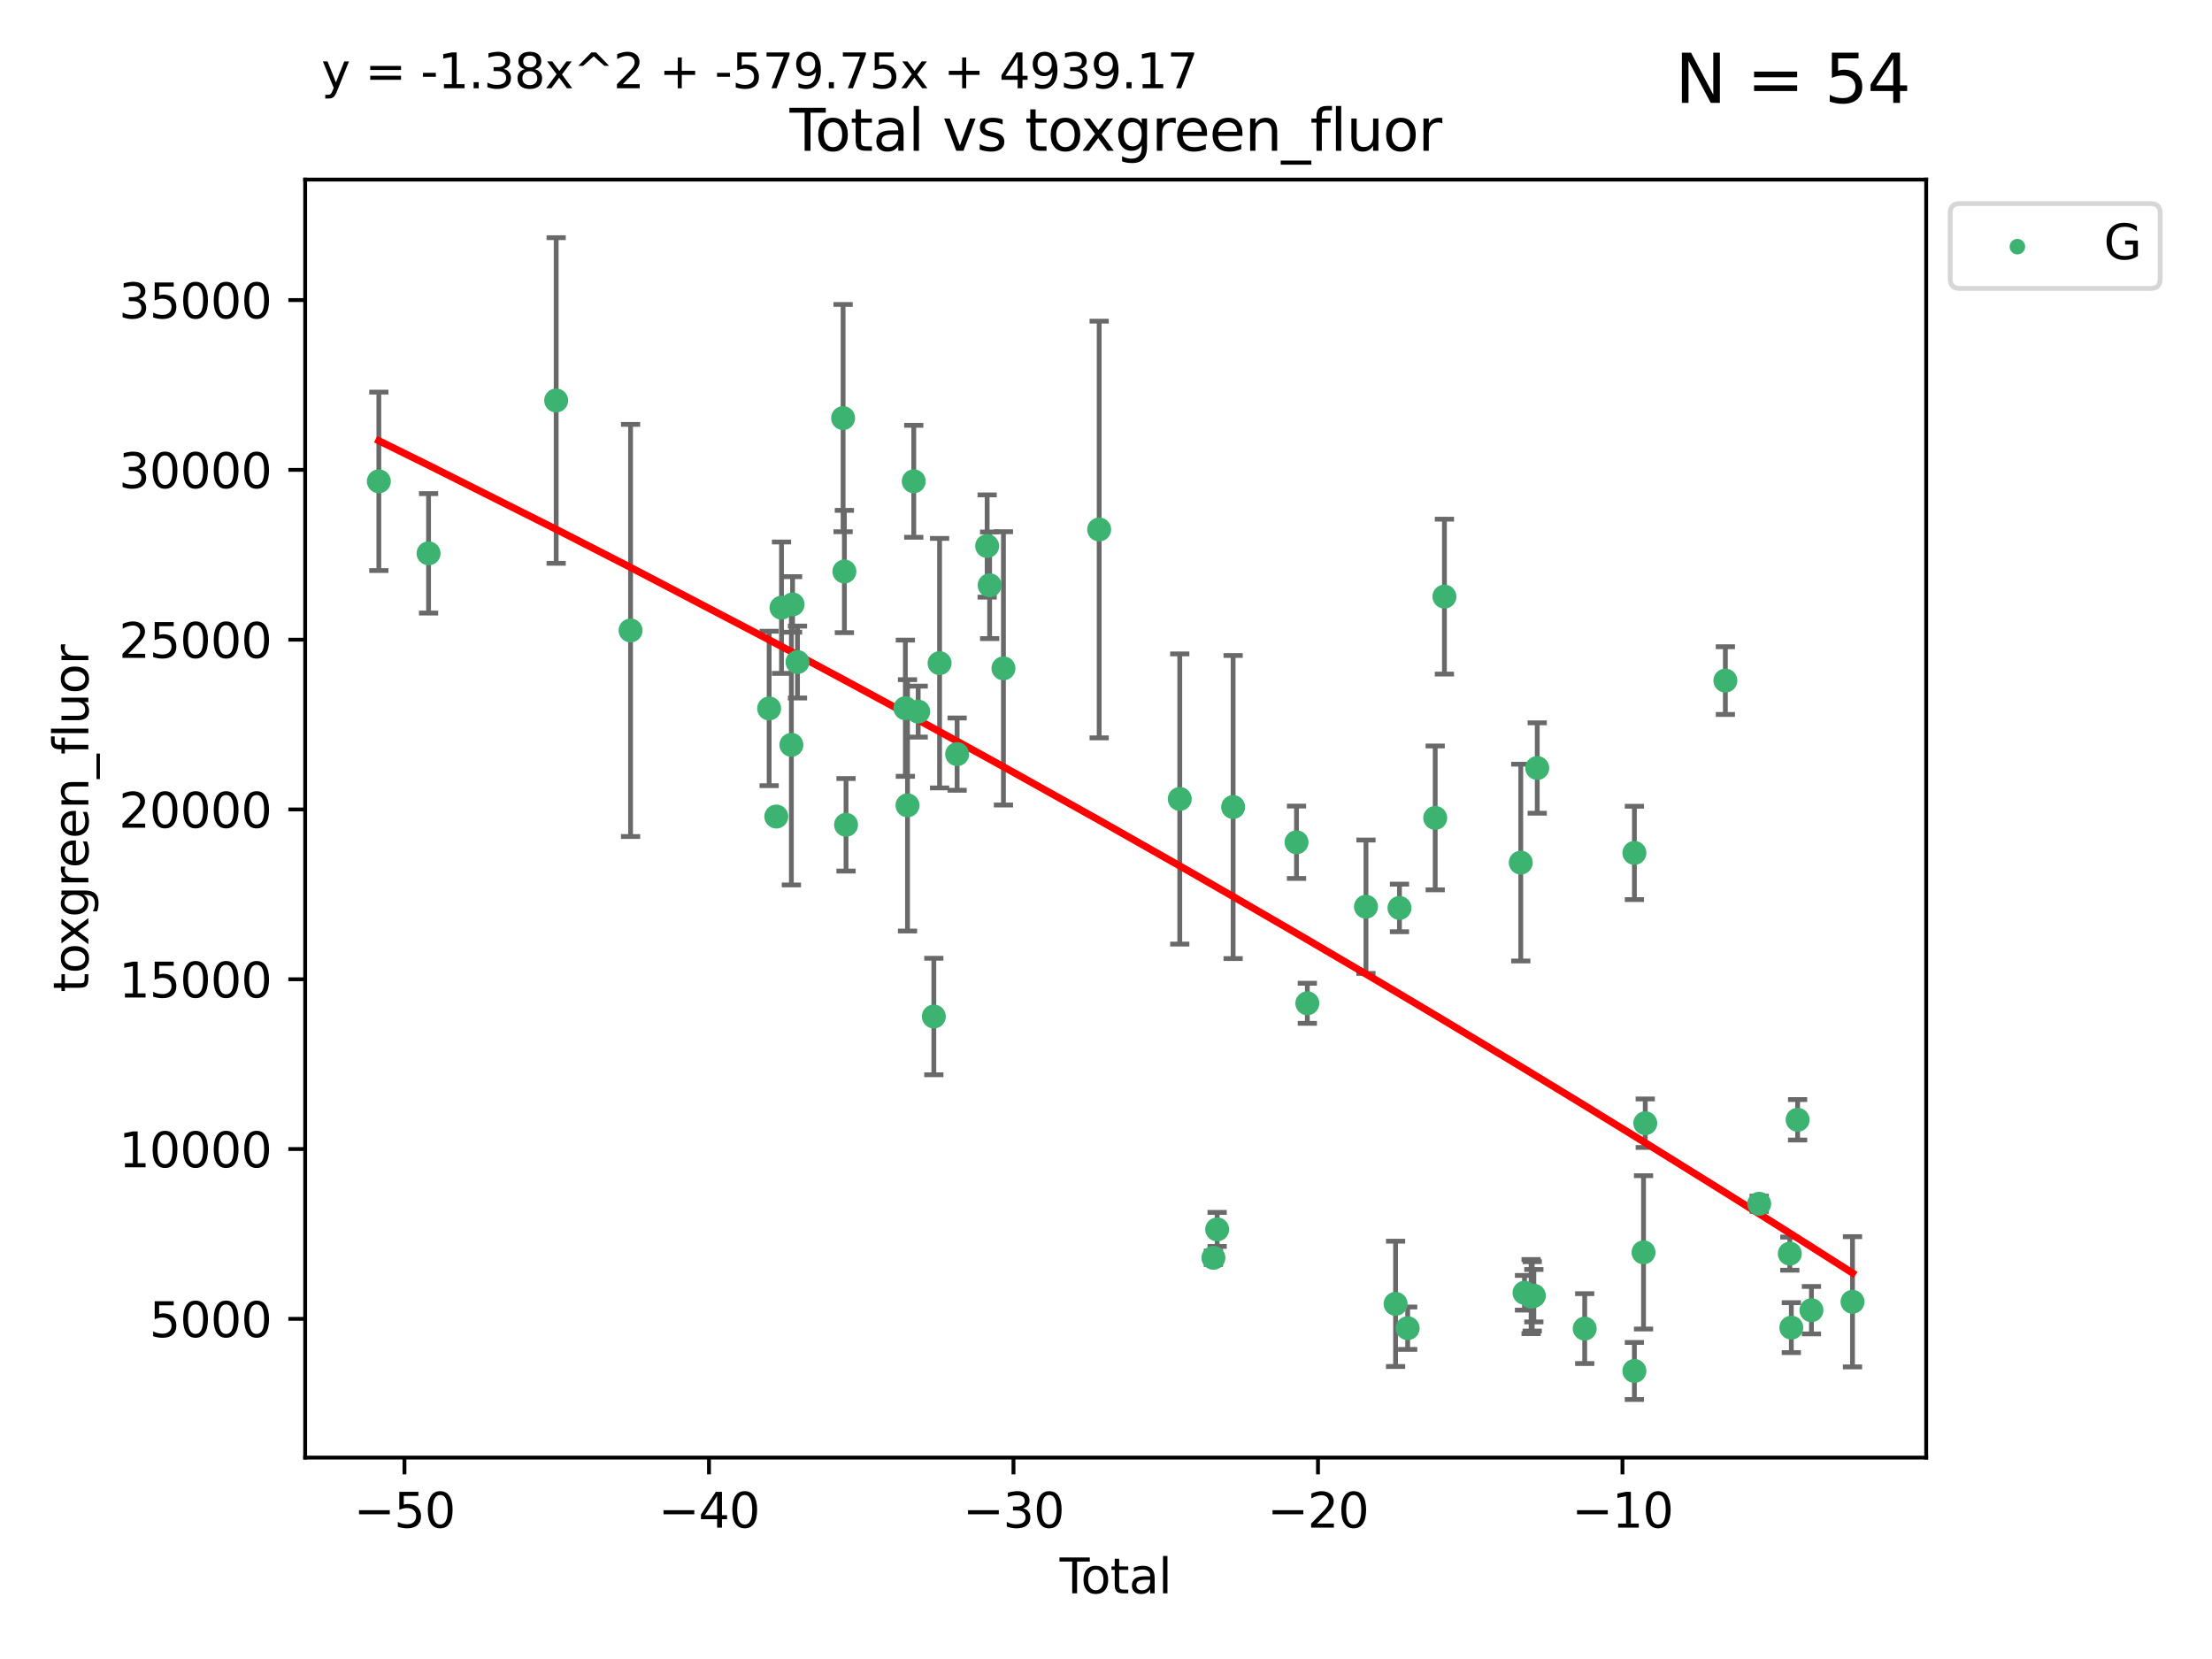 <?xml version="1.0" encoding="utf-8" standalone="no"?>
<!DOCTYPE svg PUBLIC "-//W3C//DTD SVG 1.1//EN"
  "http://www.w3.org/Graphics/SVG/1.1/DTD/svg11.dtd">
<svg xmlns:xlink="http://www.w3.org/1999/xlink" width="460.8pt" height="345.6pt" viewBox="0 0 460.8 345.6" xmlns="http://www.w3.org/2000/svg" version="1.1">
 <defs>
  <style type="text/css">*{stroke-linejoin: round; stroke-linecap: butt}</style>
 </defs>
 <g id="figure_1">
  <g id="patch_1">
   <path d="M 0 345.6 
L 460.8 345.6 
L 460.8 0 
L 0 0 
z
" style="fill: #ffffff"/>
  </g>
  <g id="axes_1">
   <g id="patch_2">
    <path d="M 63.571 303.64 
L 401.26 303.64 
L 401.26 37.411 
L 63.571 37.411 
z
" style="fill: #ffffff"/>
   </g>
   <g id="PathCollection_1">
    <defs>
     <path id="m8e80934db8" d="M 0 1.118 
C 0.297 1.118 0.581 1 0.791 0.791 
C 1 0.581 1.118 0.297 1.118 0 
C 1.118 -0.297 1 -0.581 0.791 -0.791 
C 0.581 -1 0.297 -1.118 0 -1.118 
C -0.297 -1.118 -0.581 -1 -0.791 -0.791 
C -1 -0.581 -1.118 -0.297 -1.118 0 
C -1.118 0.297 -1 0.581 -0.791 0.791 
C -0.581 1 -0.297 1.118 0 1.118 
z
" style="stroke: #3cb371"/>
    </defs>
    <g clip-path="url(#pd767fbcbe4)">
     <use xlink:href="#m8e80934db8" x="78.921" y="100.268" style="fill: #3cb371; stroke: #3cb371"/>
     <use xlink:href="#m8e80934db8" x="89.277" y="115.269" style="fill: #3cb371; stroke: #3cb371"/>
     <use xlink:href="#m8e80934db8" x="115.862" y="83.429" style="fill: #3cb371; stroke: #3cb371"/>
     <use xlink:href="#m8e80934db8" x="131.358" y="131.334" style="fill: #3cb371; stroke: #3cb371"/>
     <use xlink:href="#m8e80934db8" x="160.225" y="147.587" style="fill: #3cb371; stroke: #3cb371"/>
     <use xlink:href="#m8e80934db8" x="161.72" y="170.1" style="fill: #3cb371; stroke: #3cb371"/>
     <use xlink:href="#m8e80934db8" x="162.802" y="126.592" style="fill: #3cb371; stroke: #3cb371"/>
     <use xlink:href="#m8e80934db8" x="164.857" y="155.162" style="fill: #3cb371; stroke: #3cb371"/>
     <use xlink:href="#m8e80934db8" x="165.106" y="125.912" style="fill: #3cb371; stroke: #3cb371"/>
     <use xlink:href="#m8e80934db8" x="166.131" y="137.914" style="fill: #3cb371; stroke: #3cb371"/>
     <use xlink:href="#m8e80934db8" x="175.632" y="87.096" style="fill: #3cb371; stroke: #3cb371"/>
     <use xlink:href="#m8e80934db8" x="175.899" y="119.057" style="fill: #3cb371; stroke: #3cb371"/>
     <use xlink:href="#m8e80934db8" x="176.246" y="171.82" style="fill: #3cb371; stroke: #3cb371"/>
     <use xlink:href="#m8e80934db8" x="188.604" y="147.535" style="fill: #3cb371; stroke: #3cb371"/>
     <use xlink:href="#m8e80934db8" x="189.051" y="167.766" style="fill: #3cb371; stroke: #3cb371"/>
     <use xlink:href="#m8e80934db8" x="190.352" y="100.261" style="fill: #3cb371; stroke: #3cb371"/>
     <use xlink:href="#m8e80934db8" x="191.277" y="148.243" style="fill: #3cb371; stroke: #3cb371"/>
     <use xlink:href="#m8e80934db8" x="194.535" y="211.758" style="fill: #3cb371; stroke: #3cb371"/>
     <use xlink:href="#m8e80934db8" x="195.732" y="138.145" style="fill: #3cb371; stroke: #3cb371"/>
     <use xlink:href="#m8e80934db8" x="199.387" y="157.096" style="fill: #3cb371; stroke: #3cb371"/>
     <use xlink:href="#m8e80934db8" x="205.642" y="113.746" style="fill: #3cb371; stroke: #3cb371"/>
     <use xlink:href="#m8e80934db8" x="206.159" y="121.922" style="fill: #3cb371; stroke: #3cb371"/>
     <use xlink:href="#m8e80934db8" x="209.035" y="139.229" style="fill: #3cb371; stroke: #3cb371"/>
     <use xlink:href="#m8e80934db8" x="228.976" y="110.304" style="fill: #3cb371; stroke: #3cb371"/>
     <use xlink:href="#m8e80934db8" x="245.766" y="166.442" style="fill: #3cb371; stroke: #3cb371"/>
     <use xlink:href="#m8e80934db8" x="252.774" y="262.024" style="fill: #3cb371; stroke: #3cb371"/>
     <use xlink:href="#m8e80934db8" x="253.556" y="256.11" style="fill: #3cb371; stroke: #3cb371"/>
     <use xlink:href="#m8e80934db8" x="256.883" y="168.118" style="fill: #3cb371; stroke: #3cb371"/>
     <use xlink:href="#m8e80934db8" x="270.088" y="175.464" style="fill: #3cb371; stroke: #3cb371"/>
     <use xlink:href="#m8e80934db8" x="272.342" y="209.004" style="fill: #3cb371; stroke: #3cb371"/>
     <use xlink:href="#m8e80934db8" x="284.555" y="188.888" style="fill: #3cb371; stroke: #3cb371"/>
     <use xlink:href="#m8e80934db8" x="290.726" y="271.615" style="fill: #3cb371; stroke: #3cb371"/>
     <use xlink:href="#m8e80934db8" x="291.535" y="189.14" style="fill: #3cb371; stroke: #3cb371"/>
     <use xlink:href="#m8e80934db8" x="293.242" y="276.687" style="fill: #3cb371; stroke: #3cb371"/>
     <use xlink:href="#m8e80934db8" x="298.98" y="170.387" style="fill: #3cb371; stroke: #3cb371"/>
     <use xlink:href="#m8e80934db8" x="300.901" y="124.284" style="fill: #3cb371; stroke: #3cb371"/>
     <use xlink:href="#m8e80934db8" x="316.804" y="179.695" style="fill: #3cb371; stroke: #3cb371"/>
     <use xlink:href="#m8e80934db8" x="317.583" y="269.311" style="fill: #3cb371; stroke: #3cb371"/>
     <use xlink:href="#m8e80934db8" x="318.957" y="270.104" style="fill: #3cb371; stroke: #3cb371"/>
     <use xlink:href="#m8e80934db8" x="319.191" y="270.05" style="fill: #3cb371; stroke: #3cb371"/>
     <use xlink:href="#m8e80934db8" x="319.53" y="269.918" style="fill: #3cb371; stroke: #3cb371"/>
     <use xlink:href="#m8e80934db8" x="320.236" y="159.991" style="fill: #3cb371; stroke: #3cb371"/>
     <use xlink:href="#m8e80934db8" x="330.122" y="276.772" style="fill: #3cb371; stroke: #3cb371"/>
     <use xlink:href="#m8e80934db8" x="340.475" y="285.598" style="fill: #3cb371; stroke: #3cb371"/>
     <use xlink:href="#m8e80934db8" x="340.478" y="177.678" style="fill: #3cb371; stroke: #3cb371"/>
     <use xlink:href="#m8e80934db8" x="342.378" y="260.885" style="fill: #3cb371; stroke: #3cb371"/>
     <use xlink:href="#m8e80934db8" x="342.739" y="233.985" style="fill: #3cb371; stroke: #3cb371"/>
     <use xlink:href="#m8e80934db8" x="359.426" y="141.78" style="fill: #3cb371; stroke: #3cb371"/>
     <use xlink:href="#m8e80934db8" x="366.474" y="250.765" style="fill: #3cb371; stroke: #3cb371"/>
     <use xlink:href="#m8e80934db8" x="372.849" y="261.155" style="fill: #3cb371; stroke: #3cb371"/>
     <use xlink:href="#m8e80934db8" x="373.167" y="276.57" style="fill: #3cb371; stroke: #3cb371"/>
     <use xlink:href="#m8e80934db8" x="374.476" y="233.274" style="fill: #3cb371; stroke: #3cb371"/>
     <use xlink:href="#m8e80934db8" x="377.355" y="272.936" style="fill: #3cb371; stroke: #3cb371"/>
     <use xlink:href="#m8e80934db8" x="385.911" y="271.184" style="fill: #3cb371; stroke: #3cb371"/>
    </g>
   </g>
   <g id="matplotlib.axis_1">
    <g id="xtick_1">
     <g id="line2d_1">
      <defs>
       <path id="m63abe03cc0" d="M 0 0 
L 0 3.5 
" style="stroke: #000000; stroke-width: 0.8"/>
      </defs>
      <g>
       <use xlink:href="#m63abe03cc0" x="84.259" y="303.64" style="stroke: #000000; stroke-width: 0.8"/>
      </g>
     </g>
     <g id="text_1">
      <!-- −50 -->
      <g transform="translate(73.707 318.238)scale(0.1 -0.1)">
       <defs>
        <path id="DejaVuSans-2212" d="M 678 2272 
L 4684 2272 
L 4684 1741 
L 678 1741 
L 678 2272 
z
" transform="scale(0.016)"/>
        <path id="DejaVuSans-35" d="M 691 4666 
L 3169 4666 
L 3169 4134 
L 1269 4134 
L 1269 2991 
Q 1406 3038 1543 3061 
Q 1681 3084 1819 3084 
Q 2600 3084 3056 2656 
Q 3513 2228 3513 1497 
Q 3513 744 3044 326 
Q 2575 -91 1722 -91 
Q 1428 -91 1123 -41 
Q 819 9 494 109 
L 494 744 
Q 775 591 1075 516 
Q 1375 441 1709 441 
Q 2250 441 2565 725 
Q 2881 1009 2881 1497 
Q 2881 1984 2565 2268 
Q 2250 2553 1709 2553 
Q 1456 2553 1204 2497 
Q 953 2441 691 2322 
L 691 4666 
z
" transform="scale(0.016)"/>
        <path id="DejaVuSans-30" d="M 2034 4250 
Q 1547 4250 1301 3770 
Q 1056 3291 1056 2328 
Q 1056 1369 1301 889 
Q 1547 409 2034 409 
Q 2525 409 2770 889 
Q 3016 1369 3016 2328 
Q 3016 3291 2770 3770 
Q 2525 4250 2034 4250 
z
M 2034 4750 
Q 2819 4750 3233 4129 
Q 3647 3509 3647 2328 
Q 3647 1150 3233 529 
Q 2819 -91 2034 -91 
Q 1250 -91 836 529 
Q 422 1150 422 2328 
Q 422 3509 836 4129 
Q 1250 4750 2034 4750 
z
" transform="scale(0.016)"/>
       </defs>
       <use xlink:href="#DejaVuSans-2212"/>
       <use xlink:href="#DejaVuSans-35" x="83.789"/>
       <use xlink:href="#DejaVuSans-30" x="147.412"/>
      </g>
     </g>
    </g>
    <g id="xtick_2">
     <g id="line2d_2">
      <g>
       <use xlink:href="#m63abe03cc0" x="147.692" y="303.64" style="stroke: #000000; stroke-width: 0.8"/>
      </g>
     </g>
     <g id="text_2">
      <!-- −40 -->
      <g transform="translate(137.14 318.238)scale(0.1 -0.1)">
       <defs>
        <path id="DejaVuSans-34" d="M 2419 4116 
L 825 1625 
L 2419 1625 
L 2419 4116 
z
M 2253 4666 
L 3047 4666 
L 3047 1625 
L 3713 1625 
L 3713 1100 
L 3047 1100 
L 3047 0 
L 2419 0 
L 2419 1100 
L 313 1100 
L 313 1709 
L 2253 4666 
z
" transform="scale(0.016)"/>
       </defs>
       <use xlink:href="#DejaVuSans-2212"/>
       <use xlink:href="#DejaVuSans-34" x="83.789"/>
       <use xlink:href="#DejaVuSans-30" x="147.412"/>
      </g>
     </g>
    </g>
    <g id="xtick_3">
     <g id="line2d_3">
      <g>
       <use xlink:href="#m63abe03cc0" x="211.126" y="303.64" style="stroke: #000000; stroke-width: 0.8"/>
      </g>
     </g>
     <g id="text_3">
      <!-- −30 -->
      <g transform="translate(200.573 318.238)scale(0.1 -0.1)">
       <defs>
        <path id="DejaVuSans-33" d="M 2597 2516 
Q 3050 2419 3304 2112 
Q 3559 1806 3559 1356 
Q 3559 666 3084 287 
Q 2609 -91 1734 -91 
Q 1441 -91 1130 -33 
Q 819 25 488 141 
L 488 750 
Q 750 597 1062 519 
Q 1375 441 1716 441 
Q 2309 441 2620 675 
Q 2931 909 2931 1356 
Q 2931 1769 2642 2001 
Q 2353 2234 1838 2234 
L 1294 2234 
L 1294 2753 
L 1863 2753 
Q 2328 2753 2575 2939 
Q 2822 3125 2822 3475 
Q 2822 3834 2567 4026 
Q 2313 4219 1838 4219 
Q 1578 4219 1281 4162 
Q 984 4106 628 3988 
L 628 4550 
Q 988 4650 1302 4700 
Q 1616 4750 1894 4750 
Q 2613 4750 3031 4423 
Q 3450 4097 3450 3541 
Q 3450 3153 3228 2886 
Q 3006 2619 2597 2516 
z
" transform="scale(0.016)"/>
       </defs>
       <use xlink:href="#DejaVuSans-2212"/>
       <use xlink:href="#DejaVuSans-33" x="83.789"/>
       <use xlink:href="#DejaVuSans-30" x="147.412"/>
      </g>
     </g>
    </g>
    <g id="xtick_4">
     <g id="line2d_4">
      <g>
       <use xlink:href="#m63abe03cc0" x="274.559" y="303.64" style="stroke: #000000; stroke-width: 0.8"/>
      </g>
     </g>
     <g id="text_4">
      <!-- −20 -->
      <g transform="translate(264.006 318.238)scale(0.1 -0.1)">
       <defs>
        <path id="DejaVuSans-32" d="M 1228 531 
L 3431 531 
L 3431 0 
L 469 0 
L 469 531 
Q 828 903 1448 1529 
Q 2069 2156 2228 2338 
Q 2531 2678 2651 2914 
Q 2772 3150 2772 3378 
Q 2772 3750 2511 3984 
Q 2250 4219 1831 4219 
Q 1534 4219 1204 4116 
Q 875 4013 500 3803 
L 500 4441 
Q 881 4594 1212 4672 
Q 1544 4750 1819 4750 
Q 2544 4750 2975 4387 
Q 3406 4025 3406 3419 
Q 3406 3131 3298 2873 
Q 3191 2616 2906 2266 
Q 2828 2175 2409 1742 
Q 1991 1309 1228 531 
z
" transform="scale(0.016)"/>
       </defs>
       <use xlink:href="#DejaVuSans-2212"/>
       <use xlink:href="#DejaVuSans-32" x="83.789"/>
       <use xlink:href="#DejaVuSans-30" x="147.412"/>
      </g>
     </g>
    </g>
    <g id="xtick_5">
     <g id="line2d_5">
      <g>
       <use xlink:href="#m63abe03cc0" x="337.992" y="303.64" style="stroke: #000000; stroke-width: 0.8"/>
      </g>
     </g>
     <g id="text_5">
      <!-- −10 -->
      <g transform="translate(327.439 318.238)scale(0.1 -0.1)">
       <defs>
        <path id="DejaVuSans-31" d="M 794 531 
L 1825 531 
L 1825 4091 
L 703 3866 
L 703 4441 
L 1819 4666 
L 2450 4666 
L 2450 531 
L 3481 531 
L 3481 0 
L 794 0 
L 794 531 
z
" transform="scale(0.016)"/>
       </defs>
       <use xlink:href="#DejaVuSans-2212"/>
       <use xlink:href="#DejaVuSans-31" x="83.789"/>
       <use xlink:href="#DejaVuSans-30" x="147.412"/>
      </g>
     </g>
    </g>
    <g id="text_6">
     <!-- Total -->
     <g transform="translate(220.739 331.917)scale(0.1 -0.1)">
      <defs>
       <path id="DejaVuSans-54" d="M -19 4666 
L 3928 4666 
L 3928 4134 
L 2272 4134 
L 2272 0 
L 1638 0 
L 1638 4134 
L -19 4134 
L -19 4666 
z
" transform="scale(0.016)"/>
       <path id="DejaVuSans-6f" d="M 1959 3097 
Q 1497 3097 1228 2736 
Q 959 2375 959 1747 
Q 959 1119 1226 758 
Q 1494 397 1959 397 
Q 2419 397 2687 759 
Q 2956 1122 2956 1747 
Q 2956 2369 2687 2733 
Q 2419 3097 1959 3097 
z
M 1959 3584 
Q 2709 3584 3137 3096 
Q 3566 2609 3566 1747 
Q 3566 888 3137 398 
Q 2709 -91 1959 -91 
Q 1206 -91 779 398 
Q 353 888 353 1747 
Q 353 2609 779 3096 
Q 1206 3584 1959 3584 
z
" transform="scale(0.016)"/>
       <path id="DejaVuSans-74" d="M 1172 4494 
L 1172 3500 
L 2356 3500 
L 2356 3053 
L 1172 3053 
L 1172 1153 
Q 1172 725 1289 603 
Q 1406 481 1766 481 
L 2356 481 
L 2356 0 
L 1766 0 
Q 1100 0 847 248 
Q 594 497 594 1153 
L 594 3053 
L 172 3053 
L 172 3500 
L 594 3500 
L 594 4494 
L 1172 4494 
z
" transform="scale(0.016)"/>
       <path id="DejaVuSans-61" d="M 2194 1759 
Q 1497 1759 1228 1600 
Q 959 1441 959 1056 
Q 959 750 1161 570 
Q 1363 391 1709 391 
Q 2188 391 2477 730 
Q 2766 1069 2766 1631 
L 2766 1759 
L 2194 1759 
z
M 3341 1997 
L 3341 0 
L 2766 0 
L 2766 531 
Q 2569 213 2275 61 
Q 1981 -91 1556 -91 
Q 1019 -91 701 211 
Q 384 513 384 1019 
Q 384 1609 779 1909 
Q 1175 2209 1959 2209 
L 2766 2209 
L 2766 2266 
Q 2766 2663 2505 2880 
Q 2244 3097 1772 3097 
Q 1472 3097 1187 3025 
Q 903 2953 641 2809 
L 641 3341 
Q 956 3463 1253 3523 
Q 1550 3584 1831 3584 
Q 2591 3584 2966 3190 
Q 3341 2797 3341 1997 
z
" transform="scale(0.016)"/>
       <path id="DejaVuSans-6c" d="M 603 4863 
L 1178 4863 
L 1178 0 
L 603 0 
L 603 4863 
z
" transform="scale(0.016)"/>
      </defs>
      <use xlink:href="#DejaVuSans-54"/>
      <use xlink:href="#DejaVuSans-6f" x="44.084"/>
      <use xlink:href="#DejaVuSans-74" x="105.266"/>
      <use xlink:href="#DejaVuSans-61" x="144.475"/>
      <use xlink:href="#DejaVuSans-6c" x="205.754"/>
     </g>
    </g>
   </g>
   <g id="matplotlib.axis_2">
    <g id="ytick_1">
     <g id="line2d_6">
      <defs>
       <path id="md7d3fd73d2" d="M 0 0 
L -3.5 0 
" style="stroke: #000000; stroke-width: 0.8"/>
      </defs>
      <g>
       <use xlink:href="#md7d3fd73d2" x="63.571" y="274.741" style="stroke: #000000; stroke-width: 0.8"/>
      </g>
     </g>
     <g id="text_7">
      <!-- 5000 -->
      <g transform="translate(31.121 278.54)scale(0.1 -0.1)">
       <use xlink:href="#DejaVuSans-35"/>
       <use xlink:href="#DejaVuSans-30" x="63.623"/>
       <use xlink:href="#DejaVuSans-30" x="127.246"/>
       <use xlink:href="#DejaVuSans-30" x="190.869"/>
      </g>
     </g>
    </g>
    <g id="ytick_2">
     <g id="line2d_7">
      <g>
       <use xlink:href="#md7d3fd73d2" x="63.571" y="239.369" style="stroke: #000000; stroke-width: 0.8"/>
      </g>
     </g>
     <g id="text_8">
      <!-- 10000 -->
      <g transform="translate(24.759 243.168)scale(0.1 -0.1)">
       <use xlink:href="#DejaVuSans-31"/>
       <use xlink:href="#DejaVuSans-30" x="63.623"/>
       <use xlink:href="#DejaVuSans-30" x="127.246"/>
       <use xlink:href="#DejaVuSans-30" x="190.869"/>
       <use xlink:href="#DejaVuSans-30" x="254.492"/>
      </g>
     </g>
    </g>
    <g id="ytick_3">
     <g id="line2d_8">
      <g>
       <use xlink:href="#md7d3fd73d2" x="63.571" y="203.997" style="stroke: #000000; stroke-width: 0.8"/>
      </g>
     </g>
     <g id="text_9">
      <!-- 15000 -->
      <g transform="translate(24.759 207.796)scale(0.1 -0.1)">
       <use xlink:href="#DejaVuSans-31"/>
       <use xlink:href="#DejaVuSans-35" x="63.623"/>
       <use xlink:href="#DejaVuSans-30" x="127.246"/>
       <use xlink:href="#DejaVuSans-30" x="190.869"/>
       <use xlink:href="#DejaVuSans-30" x="254.492"/>
      </g>
     </g>
    </g>
    <g id="ytick_4">
     <g id="line2d_9">
      <g>
       <use xlink:href="#md7d3fd73d2" x="63.571" y="168.625" style="stroke: #000000; stroke-width: 0.8"/>
      </g>
     </g>
     <g id="text_10">
      <!-- 20000 -->
      <g transform="translate(24.759 172.424)scale(0.1 -0.1)">
       <use xlink:href="#DejaVuSans-32"/>
       <use xlink:href="#DejaVuSans-30" x="63.623"/>
       <use xlink:href="#DejaVuSans-30" x="127.246"/>
       <use xlink:href="#DejaVuSans-30" x="190.869"/>
       <use xlink:href="#DejaVuSans-30" x="254.492"/>
      </g>
     </g>
    </g>
    <g id="ytick_5">
     <g id="line2d_10">
      <g>
       <use xlink:href="#md7d3fd73d2" x="63.571" y="133.253" style="stroke: #000000; stroke-width: 0.8"/>
      </g>
     </g>
     <g id="text_11">
      <!-- 25000 -->
      <g transform="translate(24.759 137.052)scale(0.1 -0.1)">
       <use xlink:href="#DejaVuSans-32"/>
       <use xlink:href="#DejaVuSans-35" x="63.623"/>
       <use xlink:href="#DejaVuSans-30" x="127.246"/>
       <use xlink:href="#DejaVuSans-30" x="190.869"/>
       <use xlink:href="#DejaVuSans-30" x="254.492"/>
      </g>
     </g>
    </g>
    <g id="ytick_6">
     <g id="line2d_11">
      <g>
       <use xlink:href="#md7d3fd73d2" x="63.571" y="97.881" style="stroke: #000000; stroke-width: 0.8"/>
      </g>
     </g>
     <g id="text_12">
      <!-- 30000 -->
      <g transform="translate(24.759 101.68)scale(0.1 -0.1)">
       <use xlink:href="#DejaVuSans-33"/>
       <use xlink:href="#DejaVuSans-30" x="63.623"/>
       <use xlink:href="#DejaVuSans-30" x="127.246"/>
       <use xlink:href="#DejaVuSans-30" x="190.869"/>
       <use xlink:href="#DejaVuSans-30" x="254.492"/>
      </g>
     </g>
    </g>
    <g id="ytick_7">
     <g id="line2d_12">
      <g>
       <use xlink:href="#md7d3fd73d2" x="63.571" y="62.509" style="stroke: #000000; stroke-width: 0.8"/>
      </g>
     </g>
     <g id="text_13">
      <!-- 35000 -->
      <g transform="translate(24.759 66.308)scale(0.1 -0.1)">
       <use xlink:href="#DejaVuSans-33"/>
       <use xlink:href="#DejaVuSans-35" x="63.623"/>
       <use xlink:href="#DejaVuSans-30" x="127.246"/>
       <use xlink:href="#DejaVuSans-30" x="190.869"/>
       <use xlink:href="#DejaVuSans-30" x="254.492"/>
      </g>
     </g>
    </g>
    <g id="text_14">
     <!-- toxgreen_fluor -->
     <g transform="translate(18.401 206.72)rotate(-90)scale(0.1 -0.1)">
      <defs>
       <path id="DejaVuSans-78" d="M 3513 3500 
L 2247 1797 
L 3578 0 
L 2900 0 
L 1881 1375 
L 863 0 
L 184 0 
L 1544 1831 
L 300 3500 
L 978 3500 
L 1906 2253 
L 2834 3500 
L 3513 3500 
z
" transform="scale(0.016)"/>
       <path id="DejaVuSans-67" d="M 2906 1791 
Q 2906 2416 2648 2759 
Q 2391 3103 1925 3103 
Q 1463 3103 1205 2759 
Q 947 2416 947 1791 
Q 947 1169 1205 825 
Q 1463 481 1925 481 
Q 2391 481 2648 825 
Q 2906 1169 2906 1791 
z
M 3481 434 
Q 3481 -459 3084 -895 
Q 2688 -1331 1869 -1331 
Q 1566 -1331 1297 -1286 
Q 1028 -1241 775 -1147 
L 775 -588 
Q 1028 -725 1275 -790 
Q 1522 -856 1778 -856 
Q 2344 -856 2625 -561 
Q 2906 -266 2906 331 
L 2906 616 
Q 2728 306 2450 153 
Q 2172 0 1784 0 
Q 1141 0 747 490 
Q 353 981 353 1791 
Q 353 2603 747 3093 
Q 1141 3584 1784 3584 
Q 2172 3584 2450 3431 
Q 2728 3278 2906 2969 
L 2906 3500 
L 3481 3500 
L 3481 434 
z
" transform="scale(0.016)"/>
       <path id="DejaVuSans-72" d="M 2631 2963 
Q 2534 3019 2420 3045 
Q 2306 3072 2169 3072 
Q 1681 3072 1420 2755 
Q 1159 2438 1159 1844 
L 1159 0 
L 581 0 
L 581 3500 
L 1159 3500 
L 1159 2956 
Q 1341 3275 1631 3429 
Q 1922 3584 2338 3584 
Q 2397 3584 2469 3576 
Q 2541 3569 2628 3553 
L 2631 2963 
z
" transform="scale(0.016)"/>
       <path id="DejaVuSans-65" d="M 3597 1894 
L 3597 1613 
L 953 1613 
Q 991 1019 1311 708 
Q 1631 397 2203 397 
Q 2534 397 2845 478 
Q 3156 559 3463 722 
L 3463 178 
Q 3153 47 2828 -22 
Q 2503 -91 2169 -91 
Q 1331 -91 842 396 
Q 353 884 353 1716 
Q 353 2575 817 3079 
Q 1281 3584 2069 3584 
Q 2775 3584 3186 3129 
Q 3597 2675 3597 1894 
z
M 3022 2063 
Q 3016 2534 2758 2815 
Q 2500 3097 2075 3097 
Q 1594 3097 1305 2825 
Q 1016 2553 972 2059 
L 3022 2063 
z
" transform="scale(0.016)"/>
       <path id="DejaVuSans-6e" d="M 3513 2113 
L 3513 0 
L 2938 0 
L 2938 2094 
Q 2938 2591 2744 2837 
Q 2550 3084 2163 3084 
Q 1697 3084 1428 2787 
Q 1159 2491 1159 1978 
L 1159 0 
L 581 0 
L 581 3500 
L 1159 3500 
L 1159 2956 
Q 1366 3272 1645 3428 
Q 1925 3584 2291 3584 
Q 2894 3584 3203 3211 
Q 3513 2838 3513 2113 
z
" transform="scale(0.016)"/>
       <path id="DejaVuSans-5f" d="M 3263 -1063 
L 3263 -1509 
L -63 -1509 
L -63 -1063 
L 3263 -1063 
z
" transform="scale(0.016)"/>
       <path id="DejaVuSans-66" d="M 2375 4863 
L 2375 4384 
L 1825 4384 
Q 1516 4384 1395 4259 
Q 1275 4134 1275 3809 
L 1275 3500 
L 2222 3500 
L 2222 3053 
L 1275 3053 
L 1275 0 
L 697 0 
L 697 3053 
L 147 3053 
L 147 3500 
L 697 3500 
L 697 3744 
Q 697 4328 969 4595 
Q 1241 4863 1831 4863 
L 2375 4863 
z
" transform="scale(0.016)"/>
       <path id="DejaVuSans-75" d="M 544 1381 
L 544 3500 
L 1119 3500 
L 1119 1403 
Q 1119 906 1312 657 
Q 1506 409 1894 409 
Q 2359 409 2629 706 
Q 2900 1003 2900 1516 
L 2900 3500 
L 3475 3500 
L 3475 0 
L 2900 0 
L 2900 538 
Q 2691 219 2414 64 
Q 2138 -91 1772 -91 
Q 1169 -91 856 284 
Q 544 659 544 1381 
z
M 1991 3584 
L 1991 3584 
z
" transform="scale(0.016)"/>
      </defs>
      <use xlink:href="#DejaVuSans-74"/>
      <use xlink:href="#DejaVuSans-6f" x="39.209"/>
      <use xlink:href="#DejaVuSans-78" x="97.266"/>
      <use xlink:href="#DejaVuSans-67" x="156.445"/>
      <use xlink:href="#DejaVuSans-72" x="219.922"/>
      <use xlink:href="#DejaVuSans-65" x="258.785"/>
      <use xlink:href="#DejaVuSans-65" x="320.309"/>
      <use xlink:href="#DejaVuSans-6e" x="381.832"/>
      <use xlink:href="#DejaVuSans-5f" x="445.211"/>
      <use xlink:href="#DejaVuSans-66" x="495.211"/>
      <use xlink:href="#DejaVuSans-6c" x="530.416"/>
      <use xlink:href="#DejaVuSans-75" x="558.199"/>
      <use xlink:href="#DejaVuSans-6f" x="621.578"/>
      <use xlink:href="#DejaVuSans-72" x="682.76"/>
     </g>
    </g>
   </g>
   <g id="LineCollection_1">
    <path d="M 78.921 118.854 
L 78.921 81.682 
" clip-path="url(#pd767fbcbe4)" style="fill: none; stroke: #696969"/>
    <path d="M 89.277 127.71 
L 89.277 102.827 
" clip-path="url(#pd767fbcbe4)" style="fill: none; stroke: #696969"/>
    <path d="M 115.862 117.345 
L 115.862 49.513 
" clip-path="url(#pd767fbcbe4)" style="fill: none; stroke: #696969"/>
    <path d="M 131.358 174.264 
L 131.358 88.404 
" clip-path="url(#pd767fbcbe4)" style="fill: none; stroke: #696969"/>
    <path d="M 160.225 163.67 
L 160.225 131.504 
" clip-path="url(#pd767fbcbe4)" style="fill: none; stroke: #696969"/>
    <path d="M 161.72 170.583 
L 161.72 169.617 
" clip-path="url(#pd767fbcbe4)" style="fill: none; stroke: #696969"/>
    <path d="M 162.802 140.278 
L 162.802 112.906 
" clip-path="url(#pd767fbcbe4)" style="fill: none; stroke: #696969"/>
    <path d="M 164.857 184.347 
L 164.857 125.978 
" clip-path="url(#pd767fbcbe4)" style="fill: none; stroke: #696969"/>
    <path d="M 165.106 131.695 
L 165.106 120.128 
" clip-path="url(#pd767fbcbe4)" style="fill: none; stroke: #696969"/>
    <path d="M 166.131 145.403 
L 166.131 130.424 
" clip-path="url(#pd767fbcbe4)" style="fill: none; stroke: #696969"/>
    <path d="M 175.632 110.771 
L 175.632 63.422 
" clip-path="url(#pd767fbcbe4)" style="fill: none; stroke: #696969"/>
    <path d="M 175.899 131.798 
L 175.899 106.317 
" clip-path="url(#pd767fbcbe4)" style="fill: none; stroke: #696969"/>
    <path d="M 176.246 181.459 
L 176.246 162.18 
" clip-path="url(#pd767fbcbe4)" style="fill: none; stroke: #696969"/>
    <path d="M 188.604 161.724 
L 188.604 133.345 
" clip-path="url(#pd767fbcbe4)" style="fill: none; stroke: #696969"/>
    <path d="M 189.051 193.944 
L 189.051 141.589 
" clip-path="url(#pd767fbcbe4)" style="fill: none; stroke: #696969"/>
    <path d="M 190.352 111.926 
L 190.352 88.596 
" clip-path="url(#pd767fbcbe4)" style="fill: none; stroke: #696969"/>
    <path d="M 191.277 153.552 
L 191.277 142.935 
" clip-path="url(#pd767fbcbe4)" style="fill: none; stroke: #696969"/>
    <path d="M 194.535 223.89 
L 194.535 199.625 
" clip-path="url(#pd767fbcbe4)" style="fill: none; stroke: #696969"/>
    <path d="M 195.732 164.134 
L 195.732 112.157 
" clip-path="url(#pd767fbcbe4)" style="fill: none; stroke: #696969"/>
    <path d="M 199.387 164.624 
L 199.387 149.568 
" clip-path="url(#pd767fbcbe4)" style="fill: none; stroke: #696969"/>
    <path d="M 205.642 124.394 
L 205.642 103.097 
" clip-path="url(#pd767fbcbe4)" style="fill: none; stroke: #696969"/>
    <path d="M 206.159 133.028 
L 206.159 110.815 
" clip-path="url(#pd767fbcbe4)" style="fill: none; stroke: #696969"/>
    <path d="M 209.035 167.695 
L 209.035 110.763 
" clip-path="url(#pd767fbcbe4)" style="fill: none; stroke: #696969"/>
    <path d="M 228.976 153.711 
L 228.976 66.898 
" clip-path="url(#pd767fbcbe4)" style="fill: none; stroke: #696969"/>
    <path d="M 245.766 196.67 
L 245.766 136.215 
" clip-path="url(#pd767fbcbe4)" style="fill: none; stroke: #696969"/>
    <path d="M 252.774 263.419 
L 252.774 260.629 
" clip-path="url(#pd767fbcbe4)" style="fill: none; stroke: #696969"/>
    <path d="M 253.556 259.653 
L 253.556 252.567 
" clip-path="url(#pd767fbcbe4)" style="fill: none; stroke: #696969"/>
    <path d="M 256.883 199.689 
L 256.883 136.547 
" clip-path="url(#pd767fbcbe4)" style="fill: none; stroke: #696969"/>
    <path d="M 270.088 183.002 
L 270.088 167.925 
" clip-path="url(#pd767fbcbe4)" style="fill: none; stroke: #696969"/>
    <path d="M 272.342 213.18 
L 272.342 204.827 
" clip-path="url(#pd767fbcbe4)" style="fill: none; stroke: #696969"/>
    <path d="M 284.555 202.781 
L 284.555 174.995 
" clip-path="url(#pd767fbcbe4)" style="fill: none; stroke: #696969"/>
    <path d="M 290.726 284.666 
L 290.726 258.563 
" clip-path="url(#pd767fbcbe4)" style="fill: none; stroke: #696969"/>
    <path d="M 291.535 194.096 
L 291.535 184.185 
" clip-path="url(#pd767fbcbe4)" style="fill: none; stroke: #696969"/>
    <path d="M 293.242 281.107 
L 293.242 272.267 
" clip-path="url(#pd767fbcbe4)" style="fill: none; stroke: #696969"/>
    <path d="M 298.98 185.371 
L 298.98 155.402 
" clip-path="url(#pd767fbcbe4)" style="fill: none; stroke: #696969"/>
    <path d="M 300.901 140.419 
L 300.901 108.149 
" clip-path="url(#pd767fbcbe4)" style="fill: none; stroke: #696969"/>
    <path d="M 316.804 200.193 
L 316.804 159.197 
" clip-path="url(#pd767fbcbe4)" style="fill: none; stroke: #696969"/>
    <path d="M 317.583 272.921 
L 317.583 265.701 
" clip-path="url(#pd767fbcbe4)" style="fill: none; stroke: #696969"/>
    <path d="M 318.957 277.823 
L 318.957 262.385 
" clip-path="url(#pd767fbcbe4)" style="fill: none; stroke: #696969"/>
    <path d="M 319.191 277.273 
L 319.191 262.828 
" clip-path="url(#pd767fbcbe4)" style="fill: none; stroke: #696969"/>
    <path d="M 319.53 275.381 
L 319.53 264.454 
" clip-path="url(#pd767fbcbe4)" style="fill: none; stroke: #696969"/>
    <path d="M 320.236 169.405 
L 320.236 150.578 
" clip-path="url(#pd767fbcbe4)" style="fill: none; stroke: #696969"/>
    <path d="M 330.122 284.05 
L 330.122 269.493 
" clip-path="url(#pd767fbcbe4)" style="fill: none; stroke: #696969"/>
    <path d="M 340.475 291.539 
L 340.475 279.656 
" clip-path="url(#pd767fbcbe4)" style="fill: none; stroke: #696969"/>
    <path d="M 340.478 187.396 
L 340.478 167.961 
" clip-path="url(#pd767fbcbe4)" style="fill: none; stroke: #696969"/>
    <path d="M 342.378 276.853 
L 342.378 244.918 
" clip-path="url(#pd767fbcbe4)" style="fill: none; stroke: #696969"/>
    <path d="M 342.739 239.034 
L 342.739 228.935 
" clip-path="url(#pd767fbcbe4)" style="fill: none; stroke: #696969"/>
    <path d="M 359.426 148.833 
L 359.426 134.727 
" clip-path="url(#pd767fbcbe4)" style="fill: none; stroke: #696969"/>
    <path d="M 366.474 252.346 
L 366.474 249.184 
" clip-path="url(#pd767fbcbe4)" style="fill: none; stroke: #696969"/>
    <path d="M 372.849 264.605 
L 372.849 257.705 
" clip-path="url(#pd767fbcbe4)" style="fill: none; stroke: #696969"/>
    <path d="M 373.167 281.773 
L 373.167 271.367 
" clip-path="url(#pd767fbcbe4)" style="fill: none; stroke: #696969"/>
    <path d="M 374.476 237.487 
L 374.476 229.062 
" clip-path="url(#pd767fbcbe4)" style="fill: none; stroke: #696969"/>
    <path d="M 377.355 277.875 
L 377.355 267.996 
" clip-path="url(#pd767fbcbe4)" style="fill: none; stroke: #696969"/>
    <path d="M 385.911 284.749 
L 385.911 257.619 
" clip-path="url(#pd767fbcbe4)" style="fill: none; stroke: #696969"/>
   </g>
   <g id="line2d_13">
    <defs>
     <path id="m56369e2454" d="M 2 0 
L -2 -0 
" style="stroke: #696969"/>
    </defs>
    <g clip-path="url(#pd767fbcbe4)">
     <use xlink:href="#m56369e2454" x="78.921" y="118.854" style="fill: #696969; stroke: #696969"/>
     <use xlink:href="#m56369e2454" x="89.277" y="127.71" style="fill: #696969; stroke: #696969"/>
     <use xlink:href="#m56369e2454" x="115.862" y="117.345" style="fill: #696969; stroke: #696969"/>
     <use xlink:href="#m56369e2454" x="131.358" y="174.264" style="fill: #696969; stroke: #696969"/>
     <use xlink:href="#m56369e2454" x="160.225" y="163.67" style="fill: #696969; stroke: #696969"/>
     <use xlink:href="#m56369e2454" x="161.72" y="170.583" style="fill: #696969; stroke: #696969"/>
     <use xlink:href="#m56369e2454" x="162.802" y="140.278" style="fill: #696969; stroke: #696969"/>
     <use xlink:href="#m56369e2454" x="164.857" y="184.347" style="fill: #696969; stroke: #696969"/>
     <use xlink:href="#m56369e2454" x="165.106" y="131.695" style="fill: #696969; stroke: #696969"/>
     <use xlink:href="#m56369e2454" x="166.131" y="145.403" style="fill: #696969; stroke: #696969"/>
     <use xlink:href="#m56369e2454" x="175.632" y="110.771" style="fill: #696969; stroke: #696969"/>
     <use xlink:href="#m56369e2454" x="175.899" y="131.798" style="fill: #696969; stroke: #696969"/>
     <use xlink:href="#m56369e2454" x="176.246" y="181.459" style="fill: #696969; stroke: #696969"/>
     <use xlink:href="#m56369e2454" x="188.604" y="161.724" style="fill: #696969; stroke: #696969"/>
     <use xlink:href="#m56369e2454" x="189.051" y="193.944" style="fill: #696969; stroke: #696969"/>
     <use xlink:href="#m56369e2454" x="190.352" y="111.926" style="fill: #696969; stroke: #696969"/>
     <use xlink:href="#m56369e2454" x="191.277" y="153.552" style="fill: #696969; stroke: #696969"/>
     <use xlink:href="#m56369e2454" x="194.535" y="223.89" style="fill: #696969; stroke: #696969"/>
     <use xlink:href="#m56369e2454" x="195.732" y="164.134" style="fill: #696969; stroke: #696969"/>
     <use xlink:href="#m56369e2454" x="199.387" y="164.624" style="fill: #696969; stroke: #696969"/>
     <use xlink:href="#m56369e2454" x="205.642" y="124.394" style="fill: #696969; stroke: #696969"/>
     <use xlink:href="#m56369e2454" x="206.159" y="133.028" style="fill: #696969; stroke: #696969"/>
     <use xlink:href="#m56369e2454" x="209.035" y="167.695" style="fill: #696969; stroke: #696969"/>
     <use xlink:href="#m56369e2454" x="228.976" y="153.711" style="fill: #696969; stroke: #696969"/>
     <use xlink:href="#m56369e2454" x="245.766" y="196.67" style="fill: #696969; stroke: #696969"/>
     <use xlink:href="#m56369e2454" x="252.774" y="263.419" style="fill: #696969; stroke: #696969"/>
     <use xlink:href="#m56369e2454" x="253.556" y="259.653" style="fill: #696969; stroke: #696969"/>
     <use xlink:href="#m56369e2454" x="256.883" y="199.689" style="fill: #696969; stroke: #696969"/>
     <use xlink:href="#m56369e2454" x="270.088" y="183.002" style="fill: #696969; stroke: #696969"/>
     <use xlink:href="#m56369e2454" x="272.342" y="213.18" style="fill: #696969; stroke: #696969"/>
     <use xlink:href="#m56369e2454" x="284.555" y="202.781" style="fill: #696969; stroke: #696969"/>
     <use xlink:href="#m56369e2454" x="290.726" y="284.666" style="fill: #696969; stroke: #696969"/>
     <use xlink:href="#m56369e2454" x="291.535" y="194.096" style="fill: #696969; stroke: #696969"/>
     <use xlink:href="#m56369e2454" x="293.242" y="281.107" style="fill: #696969; stroke: #696969"/>
     <use xlink:href="#m56369e2454" x="298.98" y="185.371" style="fill: #696969; stroke: #696969"/>
     <use xlink:href="#m56369e2454" x="300.901" y="140.419" style="fill: #696969; stroke: #696969"/>
     <use xlink:href="#m56369e2454" x="316.804" y="200.193" style="fill: #696969; stroke: #696969"/>
     <use xlink:href="#m56369e2454" x="317.583" y="272.921" style="fill: #696969; stroke: #696969"/>
     <use xlink:href="#m56369e2454" x="318.957" y="277.823" style="fill: #696969; stroke: #696969"/>
     <use xlink:href="#m56369e2454" x="319.191" y="277.273" style="fill: #696969; stroke: #696969"/>
     <use xlink:href="#m56369e2454" x="319.53" y="275.381" style="fill: #696969; stroke: #696969"/>
     <use xlink:href="#m56369e2454" x="320.236" y="169.405" style="fill: #696969; stroke: #696969"/>
     <use xlink:href="#m56369e2454" x="330.122" y="284.05" style="fill: #696969; stroke: #696969"/>
     <use xlink:href="#m56369e2454" x="340.475" y="291.539" style="fill: #696969; stroke: #696969"/>
     <use xlink:href="#m56369e2454" x="340.478" y="187.396" style="fill: #696969; stroke: #696969"/>
     <use xlink:href="#m56369e2454" x="342.378" y="276.853" style="fill: #696969; stroke: #696969"/>
     <use xlink:href="#m56369e2454" x="342.739" y="239.034" style="fill: #696969; stroke: #696969"/>
     <use xlink:href="#m56369e2454" x="359.426" y="148.833" style="fill: #696969; stroke: #696969"/>
     <use xlink:href="#m56369e2454" x="366.474" y="252.346" style="fill: #696969; stroke: #696969"/>
     <use xlink:href="#m56369e2454" x="372.849" y="264.605" style="fill: #696969; stroke: #696969"/>
     <use xlink:href="#m56369e2454" x="373.167" y="281.773" style="fill: #696969; stroke: #696969"/>
     <use xlink:href="#m56369e2454" x="374.476" y="237.487" style="fill: #696969; stroke: #696969"/>
     <use xlink:href="#m56369e2454" x="377.355" y="277.875" style="fill: #696969; stroke: #696969"/>
     <use xlink:href="#m56369e2454" x="385.911" y="284.749" style="fill: #696969; stroke: #696969"/>
    </g>
   </g>
   <g id="line2d_14">
    <g clip-path="url(#pd767fbcbe4)">
     <use xlink:href="#m56369e2454" x="78.921" y="81.682" style="fill: #696969; stroke: #696969"/>
     <use xlink:href="#m56369e2454" x="89.277" y="102.827" style="fill: #696969; stroke: #696969"/>
     <use xlink:href="#m56369e2454" x="115.862" y="49.513" style="fill: #696969; stroke: #696969"/>
     <use xlink:href="#m56369e2454" x="131.358" y="88.404" style="fill: #696969; stroke: #696969"/>
     <use xlink:href="#m56369e2454" x="160.225" y="131.504" style="fill: #696969; stroke: #696969"/>
     <use xlink:href="#m56369e2454" x="161.72" y="169.617" style="fill: #696969; stroke: #696969"/>
     <use xlink:href="#m56369e2454" x="162.802" y="112.906" style="fill: #696969; stroke: #696969"/>
     <use xlink:href="#m56369e2454" x="164.857" y="125.978" style="fill: #696969; stroke: #696969"/>
     <use xlink:href="#m56369e2454" x="165.106" y="120.128" style="fill: #696969; stroke: #696969"/>
     <use xlink:href="#m56369e2454" x="166.131" y="130.424" style="fill: #696969; stroke: #696969"/>
     <use xlink:href="#m56369e2454" x="175.632" y="63.422" style="fill: #696969; stroke: #696969"/>
     <use xlink:href="#m56369e2454" x="175.899" y="106.317" style="fill: #696969; stroke: #696969"/>
     <use xlink:href="#m56369e2454" x="176.246" y="162.18" style="fill: #696969; stroke: #696969"/>
     <use xlink:href="#m56369e2454" x="188.604" y="133.345" style="fill: #696969; stroke: #696969"/>
     <use xlink:href="#m56369e2454" x="189.051" y="141.589" style="fill: #696969; stroke: #696969"/>
     <use xlink:href="#m56369e2454" x="190.352" y="88.596" style="fill: #696969; stroke: #696969"/>
     <use xlink:href="#m56369e2454" x="191.277" y="142.935" style="fill: #696969; stroke: #696969"/>
     <use xlink:href="#m56369e2454" x="194.535" y="199.625" style="fill: #696969; stroke: #696969"/>
     <use xlink:href="#m56369e2454" x="195.732" y="112.157" style="fill: #696969; stroke: #696969"/>
     <use xlink:href="#m56369e2454" x="199.387" y="149.568" style="fill: #696969; stroke: #696969"/>
     <use xlink:href="#m56369e2454" x="205.642" y="103.097" style="fill: #696969; stroke: #696969"/>
     <use xlink:href="#m56369e2454" x="206.159" y="110.815" style="fill: #696969; stroke: #696969"/>
     <use xlink:href="#m56369e2454" x="209.035" y="110.763" style="fill: #696969; stroke: #696969"/>
     <use xlink:href="#m56369e2454" x="228.976" y="66.898" style="fill: #696969; stroke: #696969"/>
     <use xlink:href="#m56369e2454" x="245.766" y="136.215" style="fill: #696969; stroke: #696969"/>
     <use xlink:href="#m56369e2454" x="252.774" y="260.629" style="fill: #696969; stroke: #696969"/>
     <use xlink:href="#m56369e2454" x="253.556" y="252.567" style="fill: #696969; stroke: #696969"/>
     <use xlink:href="#m56369e2454" x="256.883" y="136.547" style="fill: #696969; stroke: #696969"/>
     <use xlink:href="#m56369e2454" x="270.088" y="167.925" style="fill: #696969; stroke: #696969"/>
     <use xlink:href="#m56369e2454" x="272.342" y="204.827" style="fill: #696969; stroke: #696969"/>
     <use xlink:href="#m56369e2454" x="284.555" y="174.995" style="fill: #696969; stroke: #696969"/>
     <use xlink:href="#m56369e2454" x="290.726" y="258.563" style="fill: #696969; stroke: #696969"/>
     <use xlink:href="#m56369e2454" x="291.535" y="184.185" style="fill: #696969; stroke: #696969"/>
     <use xlink:href="#m56369e2454" x="293.242" y="272.267" style="fill: #696969; stroke: #696969"/>
     <use xlink:href="#m56369e2454" x="298.98" y="155.402" style="fill: #696969; stroke: #696969"/>
     <use xlink:href="#m56369e2454" x="300.901" y="108.149" style="fill: #696969; stroke: #696969"/>
     <use xlink:href="#m56369e2454" x="316.804" y="159.197" style="fill: #696969; stroke: #696969"/>
     <use xlink:href="#m56369e2454" x="317.583" y="265.701" style="fill: #696969; stroke: #696969"/>
     <use xlink:href="#m56369e2454" x="318.957" y="262.385" style="fill: #696969; stroke: #696969"/>
     <use xlink:href="#m56369e2454" x="319.191" y="262.828" style="fill: #696969; stroke: #696969"/>
     <use xlink:href="#m56369e2454" x="319.53" y="264.454" style="fill: #696969; stroke: #696969"/>
     <use xlink:href="#m56369e2454" x="320.236" y="150.578" style="fill: #696969; stroke: #696969"/>
     <use xlink:href="#m56369e2454" x="330.122" y="269.493" style="fill: #696969; stroke: #696969"/>
     <use xlink:href="#m56369e2454" x="340.475" y="279.656" style="fill: #696969; stroke: #696969"/>
     <use xlink:href="#m56369e2454" x="340.478" y="167.961" style="fill: #696969; stroke: #696969"/>
     <use xlink:href="#m56369e2454" x="342.378" y="244.918" style="fill: #696969; stroke: #696969"/>
     <use xlink:href="#m56369e2454" x="342.739" y="228.935" style="fill: #696969; stroke: #696969"/>
     <use xlink:href="#m56369e2454" x="359.426" y="134.727" style="fill: #696969; stroke: #696969"/>
     <use xlink:href="#m56369e2454" x="366.474" y="249.184" style="fill: #696969; stroke: #696969"/>
     <use xlink:href="#m56369e2454" x="372.849" y="257.705" style="fill: #696969; stroke: #696969"/>
     <use xlink:href="#m56369e2454" x="373.167" y="271.367" style="fill: #696969; stroke: #696969"/>
     <use xlink:href="#m56369e2454" x="374.476" y="229.062" style="fill: #696969; stroke: #696969"/>
     <use xlink:href="#m56369e2454" x="377.355" y="267.996" style="fill: #696969; stroke: #696969"/>
     <use xlink:href="#m56369e2454" x="385.911" y="257.619" style="fill: #696969; stroke: #696969"/>
    </g>
   </g>
   <g id="line2d_15">
    <path d="M 78.921 91.817 
L 89.277 96.923 
L 115.862 110.267 
L 131.358 118.203 
L 160.225 133.296 
L 161.72 134.089 
L 162.802 134.663 
L 164.857 135.755 
L 165.106 135.888 
L 166.131 136.434 
L 175.632 141.517 
L 175.899 141.66 
L 176.246 141.847 
L 188.604 148.527 
L 189.051 148.771 
L 190.352 149.479 
L 191.277 149.982 
L 194.535 151.76 
L 195.732 152.414 
L 199.387 154.417 
L 205.642 157.859 
L 206.159 158.145 
L 209.035 159.734 
L 228.976 170.867 
L 245.766 180.39 
L 252.774 184.405 
L 253.556 184.855 
L 256.883 186.77 
L 270.088 194.427 
L 272.342 195.742 
L 284.555 202.912 
L 290.726 206.562 
L 291.535 207.042 
L 293.242 208.056 
L 298.98 211.473 
L 300.901 212.621 
L 316.804 222.191 
L 317.583 222.663 
L 318.957 223.496 
L 319.191 223.638 
L 319.53 223.844 
L 320.236 224.272 
L 330.122 230.299 
L 340.475 236.662 
L 340.478 236.664 
L 342.378 237.837 
L 342.739 238.06 
L 359.426 248.443 
L 366.474 252.869 
L 372.849 256.892 
L 373.167 257.094 
L 374.476 257.922 
L 377.355 259.748 
L 385.911 265.198 
" clip-path="url(#pd767fbcbe4)" style="fill: none; stroke: #ff0000; stroke-width: 1.5; stroke-linecap: square"/>
   </g>
   <g id="line2d_16">
    <defs>
     <path id="mfb6c514f96" d="M 0 2 
C 0.53 2 1.039 1.789 1.414 1.414 
C 1.789 1.039 2 0.53 2 0 
C 2 -0.53 1.789 -1.039 1.414 -1.414 
C 1.039 -1.789 0.53 -2 0 -2 
C -0.53 -2 -1.039 -1.789 -1.414 -1.414 
C -1.789 -1.039 -2 -0.53 -2 0 
C -2 0.53 -1.789 1.039 -1.414 1.414 
C -1.039 1.789 -0.53 2 0 2 
z
" style="stroke: #3cb371"/>
    </defs>
    <g clip-path="url(#pd767fbcbe4)">
     <use xlink:href="#mfb6c514f96" x="78.921" y="100.268" style="fill: #3cb371; stroke: #3cb371"/>
     <use xlink:href="#mfb6c514f96" x="89.277" y="115.269" style="fill: #3cb371; stroke: #3cb371"/>
     <use xlink:href="#mfb6c514f96" x="115.862" y="83.429" style="fill: #3cb371; stroke: #3cb371"/>
     <use xlink:href="#mfb6c514f96" x="131.358" y="131.334" style="fill: #3cb371; stroke: #3cb371"/>
     <use xlink:href="#mfb6c514f96" x="160.225" y="147.587" style="fill: #3cb371; stroke: #3cb371"/>
     <use xlink:href="#mfb6c514f96" x="161.72" y="170.1" style="fill: #3cb371; stroke: #3cb371"/>
     <use xlink:href="#mfb6c514f96" x="162.802" y="126.592" style="fill: #3cb371; stroke: #3cb371"/>
     <use xlink:href="#mfb6c514f96" x="164.857" y="155.162" style="fill: #3cb371; stroke: #3cb371"/>
     <use xlink:href="#mfb6c514f96" x="165.106" y="125.912" style="fill: #3cb371; stroke: #3cb371"/>
     <use xlink:href="#mfb6c514f96" x="166.131" y="137.914" style="fill: #3cb371; stroke: #3cb371"/>
     <use xlink:href="#mfb6c514f96" x="175.632" y="87.096" style="fill: #3cb371; stroke: #3cb371"/>
     <use xlink:href="#mfb6c514f96" x="175.899" y="119.057" style="fill: #3cb371; stroke: #3cb371"/>
     <use xlink:href="#mfb6c514f96" x="176.246" y="171.82" style="fill: #3cb371; stroke: #3cb371"/>
     <use xlink:href="#mfb6c514f96" x="188.604" y="147.535" style="fill: #3cb371; stroke: #3cb371"/>
     <use xlink:href="#mfb6c514f96" x="189.051" y="167.766" style="fill: #3cb371; stroke: #3cb371"/>
     <use xlink:href="#mfb6c514f96" x="190.352" y="100.261" style="fill: #3cb371; stroke: #3cb371"/>
     <use xlink:href="#mfb6c514f96" x="191.277" y="148.243" style="fill: #3cb371; stroke: #3cb371"/>
     <use xlink:href="#mfb6c514f96" x="194.535" y="211.758" style="fill: #3cb371; stroke: #3cb371"/>
     <use xlink:href="#mfb6c514f96" x="195.732" y="138.145" style="fill: #3cb371; stroke: #3cb371"/>
     <use xlink:href="#mfb6c514f96" x="199.387" y="157.096" style="fill: #3cb371; stroke: #3cb371"/>
     <use xlink:href="#mfb6c514f96" x="205.642" y="113.746" style="fill: #3cb371; stroke: #3cb371"/>
     <use xlink:href="#mfb6c514f96" x="206.159" y="121.922" style="fill: #3cb371; stroke: #3cb371"/>
     <use xlink:href="#mfb6c514f96" x="209.035" y="139.229" style="fill: #3cb371; stroke: #3cb371"/>
     <use xlink:href="#mfb6c514f96" x="228.976" y="110.304" style="fill: #3cb371; stroke: #3cb371"/>
     <use xlink:href="#mfb6c514f96" x="245.766" y="166.442" style="fill: #3cb371; stroke: #3cb371"/>
     <use xlink:href="#mfb6c514f96" x="252.774" y="262.024" style="fill: #3cb371; stroke: #3cb371"/>
     <use xlink:href="#mfb6c514f96" x="253.556" y="256.11" style="fill: #3cb371; stroke: #3cb371"/>
     <use xlink:href="#mfb6c514f96" x="256.883" y="168.118" style="fill: #3cb371; stroke: #3cb371"/>
     <use xlink:href="#mfb6c514f96" x="270.088" y="175.464" style="fill: #3cb371; stroke: #3cb371"/>
     <use xlink:href="#mfb6c514f96" x="272.342" y="209.004" style="fill: #3cb371; stroke: #3cb371"/>
     <use xlink:href="#mfb6c514f96" x="284.555" y="188.888" style="fill: #3cb371; stroke: #3cb371"/>
     <use xlink:href="#mfb6c514f96" x="290.726" y="271.615" style="fill: #3cb371; stroke: #3cb371"/>
     <use xlink:href="#mfb6c514f96" x="291.535" y="189.14" style="fill: #3cb371; stroke: #3cb371"/>
     <use xlink:href="#mfb6c514f96" x="293.242" y="276.687" style="fill: #3cb371; stroke: #3cb371"/>
     <use xlink:href="#mfb6c514f96" x="298.98" y="170.387" style="fill: #3cb371; stroke: #3cb371"/>
     <use xlink:href="#mfb6c514f96" x="300.901" y="124.284" style="fill: #3cb371; stroke: #3cb371"/>
     <use xlink:href="#mfb6c514f96" x="316.804" y="179.695" style="fill: #3cb371; stroke: #3cb371"/>
     <use xlink:href="#mfb6c514f96" x="317.583" y="269.311" style="fill: #3cb371; stroke: #3cb371"/>
     <use xlink:href="#mfb6c514f96" x="318.957" y="270.104" style="fill: #3cb371; stroke: #3cb371"/>
     <use xlink:href="#mfb6c514f96" x="319.191" y="270.05" style="fill: #3cb371; stroke: #3cb371"/>
     <use xlink:href="#mfb6c514f96" x="319.53" y="269.918" style="fill: #3cb371; stroke: #3cb371"/>
     <use xlink:href="#mfb6c514f96" x="320.236" y="159.991" style="fill: #3cb371; stroke: #3cb371"/>
     <use xlink:href="#mfb6c514f96" x="330.122" y="276.772" style="fill: #3cb371; stroke: #3cb371"/>
     <use xlink:href="#mfb6c514f96" x="340.475" y="285.598" style="fill: #3cb371; stroke: #3cb371"/>
     <use xlink:href="#mfb6c514f96" x="340.478" y="177.678" style="fill: #3cb371; stroke: #3cb371"/>
     <use xlink:href="#mfb6c514f96" x="342.378" y="260.885" style="fill: #3cb371; stroke: #3cb371"/>
     <use xlink:href="#mfb6c514f96" x="342.739" y="233.985" style="fill: #3cb371; stroke: #3cb371"/>
     <use xlink:href="#mfb6c514f96" x="359.426" y="141.78" style="fill: #3cb371; stroke: #3cb371"/>
     <use xlink:href="#mfb6c514f96" x="366.474" y="250.765" style="fill: #3cb371; stroke: #3cb371"/>
     <use xlink:href="#mfb6c514f96" x="372.849" y="261.155" style="fill: #3cb371; stroke: #3cb371"/>
     <use xlink:href="#mfb6c514f96" x="373.167" y="276.57" style="fill: #3cb371; stroke: #3cb371"/>
     <use xlink:href="#mfb6c514f96" x="374.476" y="233.274" style="fill: #3cb371; stroke: #3cb371"/>
     <use xlink:href="#mfb6c514f96" x="377.355" y="272.936" style="fill: #3cb371; stroke: #3cb371"/>
     <use xlink:href="#mfb6c514f96" x="385.911" y="271.184" style="fill: #3cb371; stroke: #3cb371"/>
    </g>
   </g>
   <g id="patch_3">
    <path d="M 63.571 303.64 
L 63.571 37.411 
" style="fill: none; stroke: #000000; stroke-width: 0.8; stroke-linejoin: miter; stroke-linecap: square"/>
   </g>
   <g id="patch_4">
    <path d="M 401.26 303.64 
L 401.26 37.411 
" style="fill: none; stroke: #000000; stroke-width: 0.8; stroke-linejoin: miter; stroke-linecap: square"/>
   </g>
   <g id="patch_5">
    <path d="M 63.571 303.64 
L 401.26 303.64 
" style="fill: none; stroke: #000000; stroke-width: 0.8; stroke-linejoin: miter; stroke-linecap: square"/>
   </g>
   <g id="patch_6">
    <path d="M 63.571 37.411 
L 401.26 37.411 
" style="fill: none; stroke: #000000; stroke-width: 0.8; stroke-linejoin: miter; stroke-linecap: square"/>
   </g>
   <g id="text_15">
    <!-- N = 54 -->
    <g transform="translate(348.964 21.426)scale(0.14 -0.14)">
     <defs>
      <path id="DejaVuSans-4e" d="M 628 4666 
L 1478 4666 
L 3547 763 
L 3547 4666 
L 4159 4666 
L 4159 0 
L 3309 0 
L 1241 3903 
L 1241 0 
L 628 0 
L 628 4666 
z
" transform="scale(0.016)"/>
      <path id="DejaVuSans-20" transform="scale(0.016)"/>
      <path id="DejaVuSans-3d" d="M 678 2906 
L 4684 2906 
L 4684 2381 
L 678 2381 
L 678 2906 
z
M 678 1631 
L 4684 1631 
L 4684 1100 
L 678 1100 
L 678 1631 
z
" transform="scale(0.016)"/>
     </defs>
     <use xlink:href="#DejaVuSans-4e"/>
     <use xlink:href="#DejaVuSans-20" x="74.805"/>
     <use xlink:href="#DejaVuSans-3d" x="106.592"/>
     <use xlink:href="#DejaVuSans-20" x="190.381"/>
     <use xlink:href="#DejaVuSans-35" x="222.168"/>
     <use xlink:href="#DejaVuSans-34" x="285.791"/>
    </g>
   </g>
   <g id="text_16">
    <!-- y = -1.38x^2 + -579.75x + 4939.17 -->
    <g transform="translate(66.948 18.387)scale(0.1 -0.1)">
     <defs>
      <path id="DejaVuSans-79" d="M 2059 -325 
Q 1816 -950 1584 -1140 
Q 1353 -1331 966 -1331 
L 506 -1331 
L 506 -850 
L 844 -850 
Q 1081 -850 1212 -737 
Q 1344 -625 1503 -206 
L 1606 56 
L 191 3500 
L 800 3500 
L 1894 763 
L 2988 3500 
L 3597 3500 
L 2059 -325 
z
" transform="scale(0.016)"/>
      <path id="DejaVuSans-2d" d="M 313 2009 
L 1997 2009 
L 1997 1497 
L 313 1497 
L 313 2009 
z
" transform="scale(0.016)"/>
      <path id="DejaVuSans-2e" d="M 684 794 
L 1344 794 
L 1344 0 
L 684 0 
L 684 794 
z
" transform="scale(0.016)"/>
      <path id="DejaVuSans-38" d="M 2034 2216 
Q 1584 2216 1326 1975 
Q 1069 1734 1069 1313 
Q 1069 891 1326 650 
Q 1584 409 2034 409 
Q 2484 409 2743 651 
Q 3003 894 3003 1313 
Q 3003 1734 2745 1975 
Q 2488 2216 2034 2216 
z
M 1403 2484 
Q 997 2584 770 2862 
Q 544 3141 544 3541 
Q 544 4100 942 4425 
Q 1341 4750 2034 4750 
Q 2731 4750 3128 4425 
Q 3525 4100 3525 3541 
Q 3525 3141 3298 2862 
Q 3072 2584 2669 2484 
Q 3125 2378 3379 2068 
Q 3634 1759 3634 1313 
Q 3634 634 3220 271 
Q 2806 -91 2034 -91 
Q 1263 -91 848 271 
Q 434 634 434 1313 
Q 434 1759 690 2068 
Q 947 2378 1403 2484 
z
M 1172 3481 
Q 1172 3119 1398 2916 
Q 1625 2713 2034 2713 
Q 2441 2713 2670 2916 
Q 2900 3119 2900 3481 
Q 2900 3844 2670 4047 
Q 2441 4250 2034 4250 
Q 1625 4250 1398 4047 
Q 1172 3844 1172 3481 
z
" transform="scale(0.016)"/>
      <path id="DejaVuSans-5e" d="M 2988 4666 
L 4684 2925 
L 4056 2925 
L 2681 4159 
L 1306 2925 
L 678 2925 
L 2375 4666 
L 2988 4666 
z
" transform="scale(0.016)"/>
      <path id="DejaVuSans-2b" d="M 2944 4013 
L 2944 2272 
L 4684 2272 
L 4684 1741 
L 2944 1741 
L 2944 0 
L 2419 0 
L 2419 1741 
L 678 1741 
L 678 2272 
L 2419 2272 
L 2419 4013 
L 2944 4013 
z
" transform="scale(0.016)"/>
      <path id="DejaVuSans-37" d="M 525 4666 
L 3525 4666 
L 3525 4397 
L 1831 0 
L 1172 0 
L 2766 4134 
L 525 4134 
L 525 4666 
z
" transform="scale(0.016)"/>
      <path id="DejaVuSans-39" d="M 703 97 
L 703 672 
Q 941 559 1184 500 
Q 1428 441 1663 441 
Q 2288 441 2617 861 
Q 2947 1281 2994 2138 
Q 2813 1869 2534 1725 
Q 2256 1581 1919 1581 
Q 1219 1581 811 2004 
Q 403 2428 403 3163 
Q 403 3881 828 4315 
Q 1253 4750 1959 4750 
Q 2769 4750 3195 4129 
Q 3622 3509 3622 2328 
Q 3622 1225 3098 567 
Q 2575 -91 1691 -91 
Q 1453 -91 1209 -44 
Q 966 3 703 97 
z
M 1959 2075 
Q 2384 2075 2632 2365 
Q 2881 2656 2881 3163 
Q 2881 3666 2632 3958 
Q 2384 4250 1959 4250 
Q 1534 4250 1286 3958 
Q 1038 3666 1038 3163 
Q 1038 2656 1286 2365 
Q 1534 2075 1959 2075 
z
" transform="scale(0.016)"/>
     </defs>
     <use xlink:href="#DejaVuSans-79"/>
     <use xlink:href="#DejaVuSans-20" x="59.18"/>
     <use xlink:href="#DejaVuSans-3d" x="90.967"/>
     <use xlink:href="#DejaVuSans-20" x="174.756"/>
     <use xlink:href="#DejaVuSans-2d" x="206.543"/>
     <use xlink:href="#DejaVuSans-31" x="242.627"/>
     <use xlink:href="#DejaVuSans-2e" x="306.25"/>
     <use xlink:href="#DejaVuSans-33" x="338.037"/>
     <use xlink:href="#DejaVuSans-38" x="401.66"/>
     <use xlink:href="#DejaVuSans-78" x="465.283"/>
     <use xlink:href="#DejaVuSans-5e" x="524.463"/>
     <use xlink:href="#DejaVuSans-32" x="608.252"/>
     <use xlink:href="#DejaVuSans-20" x="671.875"/>
     <use xlink:href="#DejaVuSans-2b" x="703.662"/>
     <use xlink:href="#DejaVuSans-20" x="787.451"/>
     <use xlink:href="#DejaVuSans-2d" x="819.238"/>
     <use xlink:href="#DejaVuSans-35" x="855.322"/>
     <use xlink:href="#DejaVuSans-37" x="918.945"/>
     <use xlink:href="#DejaVuSans-39" x="982.568"/>
     <use xlink:href="#DejaVuSans-2e" x="1046.191"/>
     <use xlink:href="#DejaVuSans-37" x="1077.979"/>
     <use xlink:href="#DejaVuSans-35" x="1141.602"/>
     <use xlink:href="#DejaVuSans-78" x="1205.225"/>
     <use xlink:href="#DejaVuSans-20" x="1264.404"/>
     <use xlink:href="#DejaVuSans-2b" x="1296.191"/>
     <use xlink:href="#DejaVuSans-20" x="1379.98"/>
     <use xlink:href="#DejaVuSans-34" x="1411.768"/>
     <use xlink:href="#DejaVuSans-39" x="1475.391"/>
     <use xlink:href="#DejaVuSans-33" x="1539.014"/>
     <use xlink:href="#DejaVuSans-39" x="1602.637"/>
     <use xlink:href="#DejaVuSans-2e" x="1666.26"/>
     <use xlink:href="#DejaVuSans-31" x="1698.047"/>
     <use xlink:href="#DejaVuSans-37" x="1761.67"/>
    </g>
   </g>
   <g id="text_17">
    <!-- Total vs toxgreen_fluor -->
    <g transform="translate(164.48 31.411)scale(0.12 -0.12)">
     <defs>
      <path id="DejaVuSans-76" d="M 191 3500 
L 800 3500 
L 1894 563 
L 2988 3500 
L 3597 3500 
L 2284 0 
L 1503 0 
L 191 3500 
z
" transform="scale(0.016)"/>
      <path id="DejaVuSans-73" d="M 2834 3397 
L 2834 2853 
Q 2591 2978 2328 3040 
Q 2066 3103 1784 3103 
Q 1356 3103 1142 2972 
Q 928 2841 928 2578 
Q 928 2378 1081 2264 
Q 1234 2150 1697 2047 
L 1894 2003 
Q 2506 1872 2764 1633 
Q 3022 1394 3022 966 
Q 3022 478 2636 193 
Q 2250 -91 1575 -91 
Q 1294 -91 989 -36 
Q 684 19 347 128 
L 347 722 
Q 666 556 975 473 
Q 1284 391 1588 391 
Q 1994 391 2212 530 
Q 2431 669 2431 922 
Q 2431 1156 2273 1281 
Q 2116 1406 1581 1522 
L 1381 1569 
Q 847 1681 609 1914 
Q 372 2147 372 2553 
Q 372 3047 722 3315 
Q 1072 3584 1716 3584 
Q 2034 3584 2315 3537 
Q 2597 3491 2834 3397 
z
" transform="scale(0.016)"/>
     </defs>
     <use xlink:href="#DejaVuSans-54"/>
     <use xlink:href="#DejaVuSans-6f" x="44.084"/>
     <use xlink:href="#DejaVuSans-74" x="105.266"/>
     <use xlink:href="#DejaVuSans-61" x="144.475"/>
     <use xlink:href="#DejaVuSans-6c" x="205.754"/>
     <use xlink:href="#DejaVuSans-20" x="233.537"/>
     <use xlink:href="#DejaVuSans-76" x="265.324"/>
     <use xlink:href="#DejaVuSans-73" x="324.504"/>
     <use xlink:href="#DejaVuSans-20" x="376.604"/>
     <use xlink:href="#DejaVuSans-74" x="408.391"/>
     <use xlink:href="#DejaVuSans-6f" x="447.6"/>
     <use xlink:href="#DejaVuSans-78" x="505.656"/>
     <use xlink:href="#DejaVuSans-67" x="564.836"/>
     <use xlink:href="#DejaVuSans-72" x="628.312"/>
     <use xlink:href="#DejaVuSans-65" x="667.176"/>
     <use xlink:href="#DejaVuSans-65" x="728.699"/>
     <use xlink:href="#DejaVuSans-6e" x="790.223"/>
     <use xlink:href="#DejaVuSans-5f" x="853.602"/>
     <use xlink:href="#DejaVuSans-66" x="903.602"/>
     <use xlink:href="#DejaVuSans-6c" x="938.807"/>
     <use xlink:href="#DejaVuSans-75" x="966.59"/>
     <use xlink:href="#DejaVuSans-6f" x="1029.969"/>
     <use xlink:href="#DejaVuSans-72" x="1091.15"/>
    </g>
   </g>
   <g id="legend_1">
    <g id="patch_7">
     <path d="M 408.26 60.089 
L 448.008 60.089 
Q 450.008 60.089 450.008 58.089 
L 450.008 44.411 
Q 450.008 42.411 448.008 42.411 
L 408.26 42.411 
Q 406.26 42.411 406.26 44.411 
L 406.26 58.089 
Q 406.26 60.089 408.26 60.089 
z
" style="fill: #ffffff; opacity: 0.8; stroke: #cccccc; stroke-linejoin: miter"/>
    </g>
    <g id="PathCollection_2">
     <g>
      <use xlink:href="#m8e80934db8" x="420.26" y="51.385" style="fill: #3cb371; stroke: #3cb371"/>
     </g>
    </g>
    <g id="text_18">
     <!-- G -->
     <g transform="translate(438.26 54.01)scale(0.1 -0.1)">
      <defs>
       <path id="DejaVuSans-47" d="M 3809 666 
L 3809 1919 
L 2778 1919 
L 2778 2438 
L 4434 2438 
L 4434 434 
Q 4069 175 3628 42 
Q 3188 -91 2688 -91 
Q 1594 -91 976 548 
Q 359 1188 359 2328 
Q 359 3472 976 4111 
Q 1594 4750 2688 4750 
Q 3144 4750 3555 4637 
Q 3966 4525 4313 4306 
L 4313 3634 
Q 3963 3931 3569 4081 
Q 3175 4231 2741 4231 
Q 1884 4231 1454 3753 
Q 1025 3275 1025 2328 
Q 1025 1384 1454 906 
Q 1884 428 2741 428 
Q 3075 428 3337 486 
Q 3600 544 3809 666 
z
" transform="scale(0.016)"/>
      </defs>
      <use xlink:href="#DejaVuSans-47"/>
     </g>
    </g>
   </g>
  </g>
 </g>
 <defs>
  <clipPath id="pd767fbcbe4">
   <rect x="63.571" y="37.411" width="337.689" height="266.229"/>
  </clipPath>
 </defs>
</svg>
